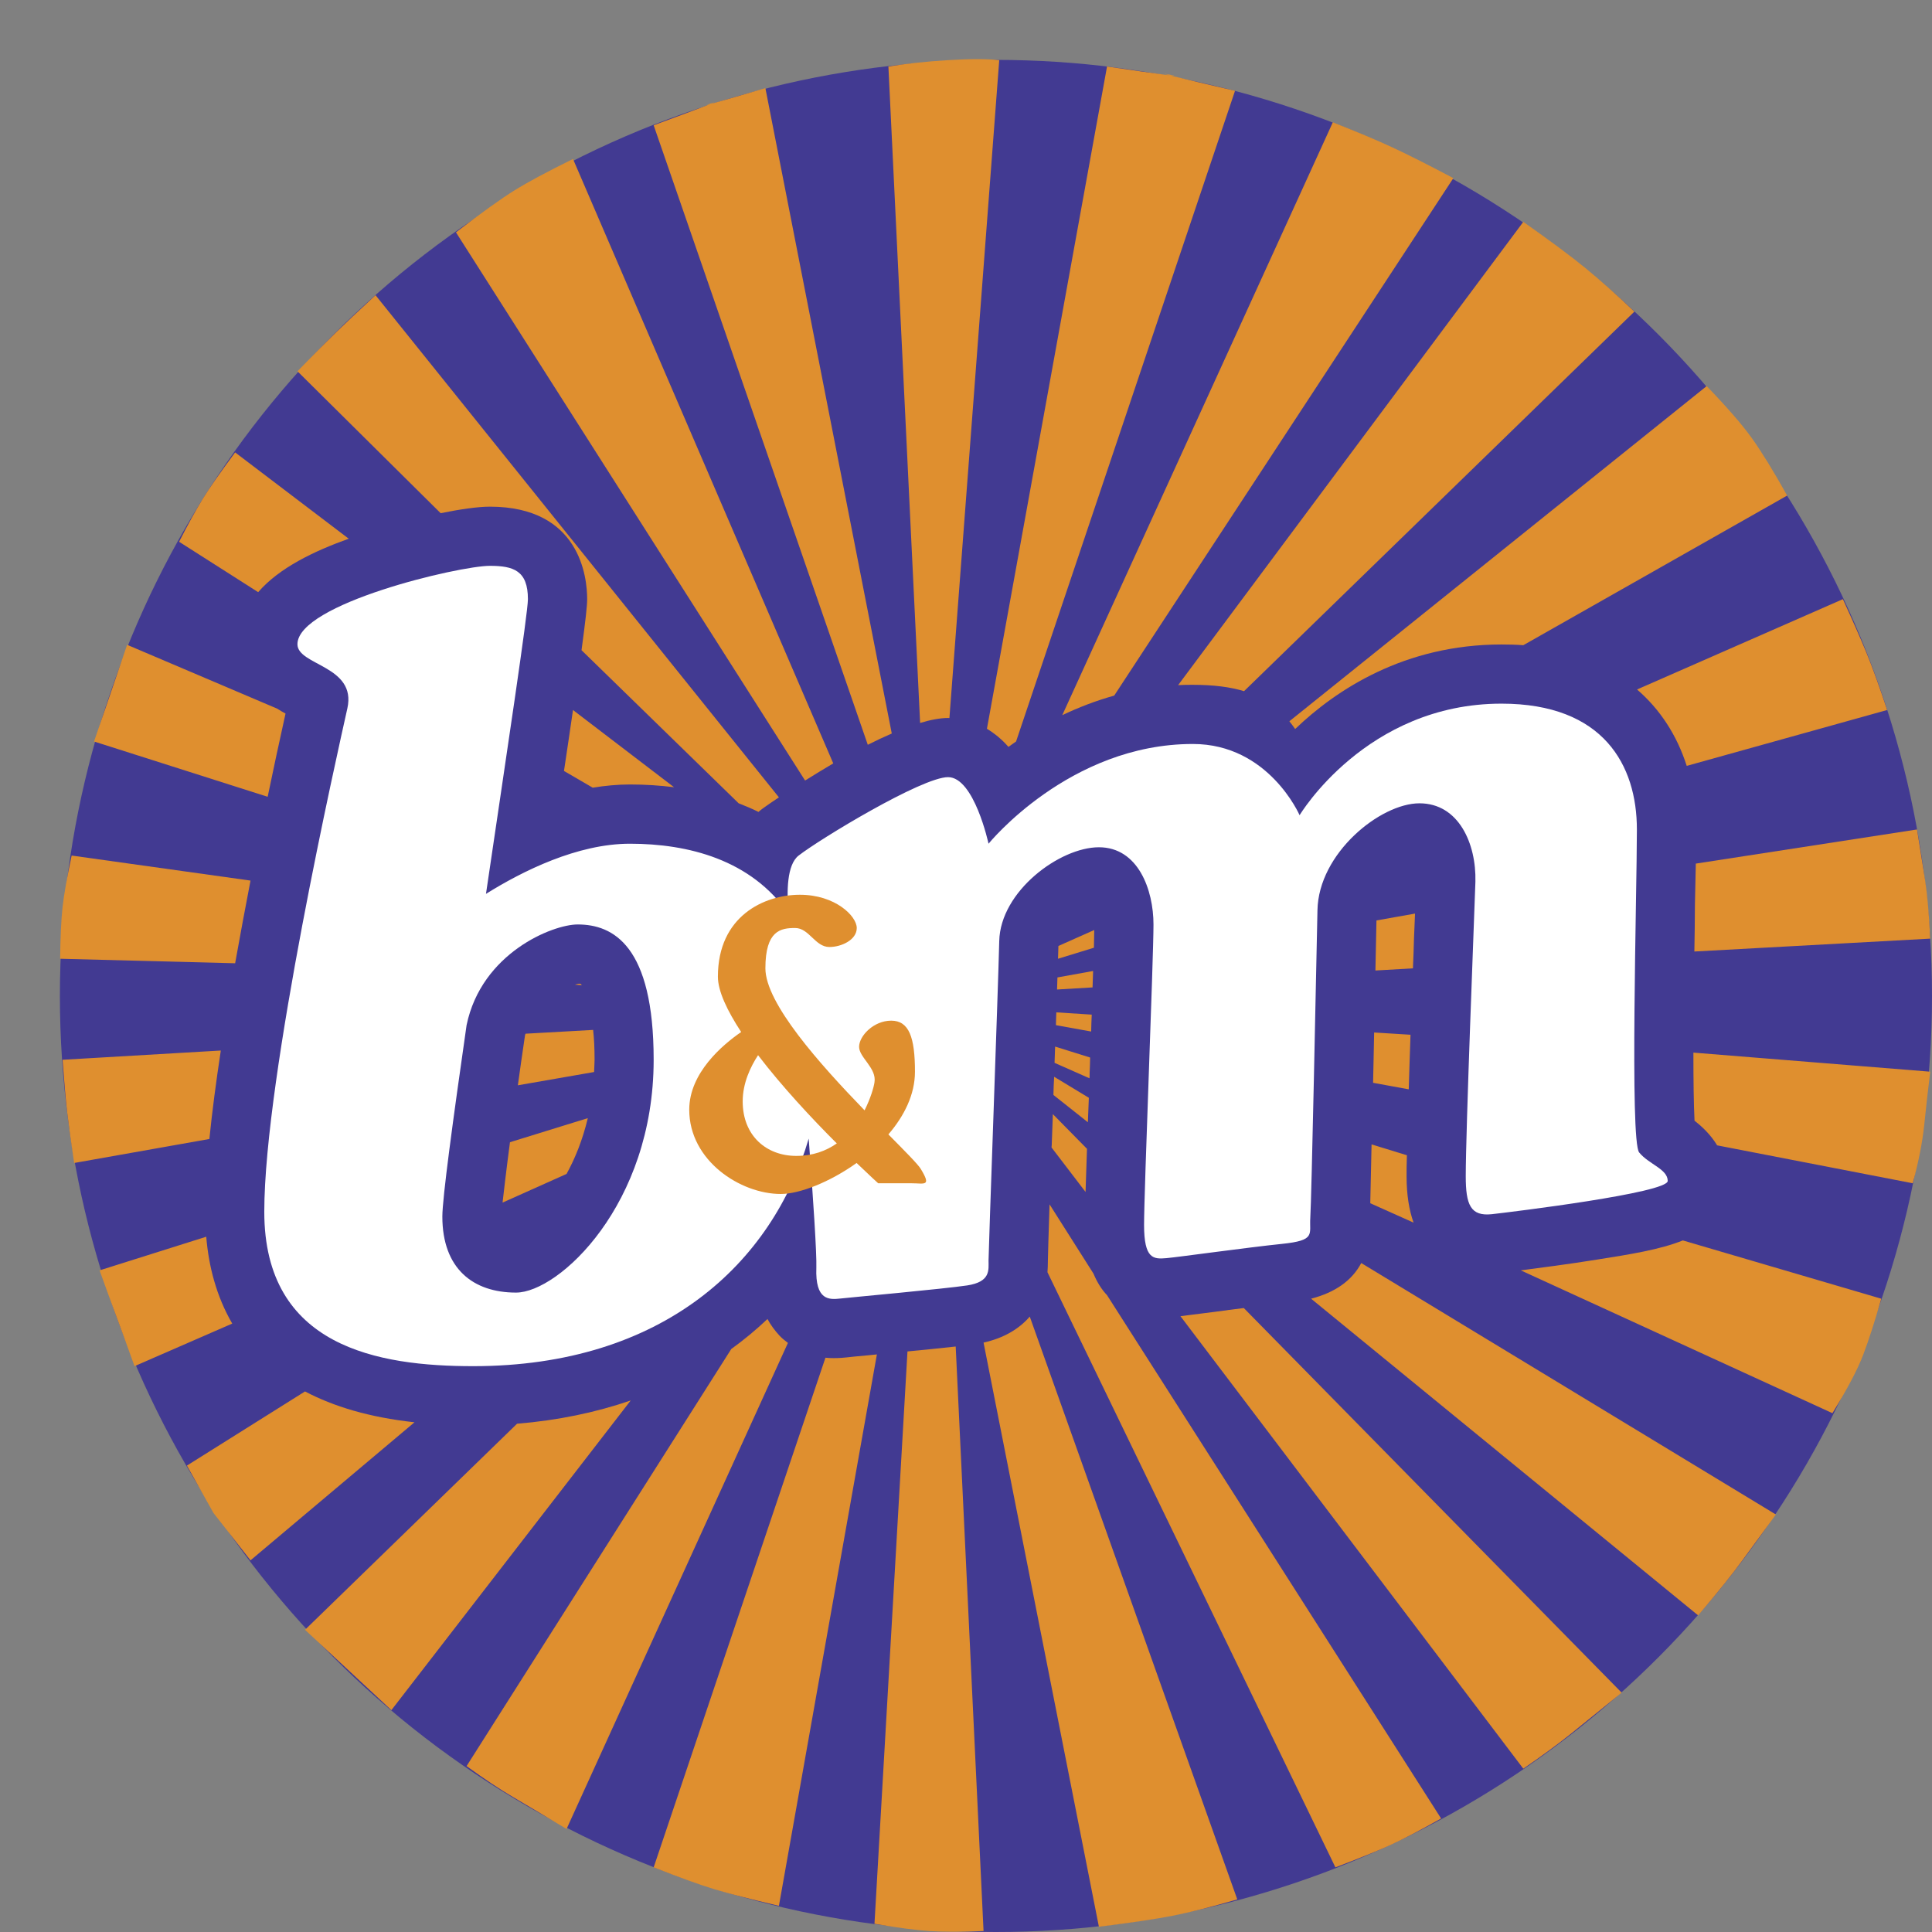 <?xml version="1.0" encoding="UTF-8" standalone="no"?><!-- Generator: Gravit.io --><svg xmlns="http://www.w3.org/2000/svg" xmlns:xlink="http://www.w3.org/1999/xlink" style="isolation:isolate" viewBox="0 0 24 24" width="24pt" height="24pt"><rect x="0" y="0" width="24" height="24" fill="#808080" stroke="none"/><defs><clipPath id="_clipPath_xn6NGIw2L6Siw9CA6Za4jdRw4WvZFo1z"><rect width="24" height="24"/></clipPath></defs><g clip-path="url(#_clipPath_xn6NGIw2L6Siw9CA6Za4jdRw4WvZFo1z)"><circle vector-effect="non-scaling-stroke" cx="12.372" cy="12.372" r="11.628" fill="rgb(66,58,146)"/><g><path d=" M 19.696 3.331 Q 19.42 3.105 18.923 2.756 L 14.635 8.511 C 14.696 8.508 14.757 8.506 14.818 8.507 C 15.075 8.507 15.283 8.534 15.454 8.586 L 20.303 3.871 Q 19.972 3.557 19.696 3.331 Z  M 17.297 1.831 Q 17.011 1.698 16.557 1.519 L 13.196 8.884 C 13.404 8.785 13.619 8.703 13.841 8.641 L 18.054 2.213 Q 17.584 1.964 17.297 1.831 Z  M 7.006 9.577 L 7.363 9.785 C 7.516 9.76 7.671 9.745 7.825 9.745 C 8.015 9.745 8.197 9.757 8.373 9.779 L 7.118 8.82 C 7.086 9.038 7.05 9.288 7.006 9.577 L 7.006 9.577 Z  M 14.528 0.927 Q 14.814 0.982 13.752 0.826 L 12.26 9.053 C 12.36 9.114 12.45 9.189 12.527 9.278 C 12.558 9.255 12.589 9.234 12.622 9.211 L 15.342 1.128 Q 14.241 0.872 14.528 0.927 Z  M 21.765 5.447 Q 21.587 5.197 21.201 4.796 L 16.017 8.96 C 16.041 8.99 16.066 9.023 16.089 9.056 C 16.598 8.568 17.448 8.006 18.652 8.006 C 18.744 8.006 18.834 8.008 18.923 8.015 L 22.201 6.156 Q 21.943 5.696 21.765 5.447 Z  M 6.391 2.365 Q 6.144 2.518 5.664 2.886 L 10.001 9.696 C 10.116 9.624 10.233 9.553 10.351 9.483 L 7.118 1.975 Q 6.637 2.212 6.391 2.365 Z  M 2.517 6.199 Q 2.387 6.411 2.225 6.73 L 3.207 7.356 C 3.472 7.05 3.906 6.845 4.332 6.692 L 2.921 5.62 Q 2.647 5.988 2.517 6.199 Z  M 4.18 4.123 Q 4.012 4.286 3.695 4.612 L 5.474 6.375 C 5.717 6.326 5.936 6.294 6.085 6.294 C 7.207 6.294 7.294 7.173 7.294 7.443 C 7.294 7.525 7.275 7.697 7.224 8.077 L 9.176 9.979 C 9.26 10.012 9.343 10.046 9.422 10.086 C 9.438 10.073 9.453 10.059 9.47 10.047 C 9.473 10.045 9.549 9.989 9.676 9.905 L 4.665 3.667 Q 4.348 3.96 4.18 4.123 Z  M 11.43 8.981 C 11.558 8.942 11.678 8.919 11.777 8.919 C 11.784 8.919 11.788 8.92 11.794 8.92 L 12.413 0.747 Q 12.194 0.722 11.777 0.747 Q 11.361 0.773 11.036 0.826 L 11.43 8.981 Z  M 8.826 1.286 Q 9.059 1.209 8.12 1.556 L 10.78 9.252 C 10.878 9.202 10.978 9.155 11.078 9.112 L 9.508 1.095 Q 8.592 1.364 8.826 1.286 Z  M 17.473 14.611 C 17.473 14.546 17.473 14.458 17.477 14.351 L 17.038 14.216 C 17.031 14.547 17.025 14.788 17.022 14.947 L 17.56 15.188 C 17.505 15.034 17.473 14.846 17.473 14.611 L 17.473 14.611 Z  M 13.536 13.324 C 13.538 13.262 13.542 13.199 13.542 13.137 L 13.107 13.001 C 13.105 13.068 13.103 13.135 13.1 13.203 L 13.534 13.395 C 13.536 13.372 13.536 13.347 13.536 13.324 L 13.536 13.324 Z  M 17.522 12.854 L 17.07 12.826 C 17.065 13.052 17.062 13.26 17.057 13.451 L 17.5 13.532 C 17.505 13.316 17.515 13.087 17.522 12.854 L 17.522 12.854 Z  M 13.526 13.637 L 13.095 13.376 C 13.09 13.451 13.088 13.527 13.086 13.602 L 13.514 13.941 C 13.517 13.842 13.522 13.74 13.526 13.637 Z  M 3.547 8.864 C 3.516 8.848 3.479 8.826 3.443 8.803 L 1.579 8.01 Q 1.446 8.4 1.374 8.611 Q 1.302 8.822 1.168 9.211 L 3.325 9.898 C 3.397 9.553 3.47 9.208 3.547 8.864 L 3.547 8.864 Z  M 13.593 11.553 L 13.148 11.751 C 13.146 11.796 13.146 11.848 13.143 11.91 L 13.589 11.773 C 13.59 11.683 13.593 11.609 13.593 11.553 L 13.593 11.553 Z  M 3.112 10.939 L 0.89 10.628 Q 0.802 11.042 0.777 11.269 Q 0.752 11.497 0.747 11.91 L 2.921 11.966 C 2.982 11.623 3.047 11.278 3.112 10.939 Z  M 7.302 13.89 L 6.335 14.189 C 6.285 14.57 6.259 14.801 6.243 14.939 L 7.038 14.583 C 7.145 14.389 7.238 14.158 7.302 13.89 L 7.302 13.89 Z  M 17.565 11.66 C 17.57 11.547 17.574 11.444 17.578 11.349 L 17.099 11.434 L 17.096 11.576 C 17.092 11.742 17.089 11.902 17.086 12.056 L 17.552 12.029 C 17.558 11.901 17.562 11.777 17.565 11.66 L 17.565 11.66 Z  M 7.386 13.165 C 7.386 13.021 7.38 12.899 7.368 12.794 L 6.528 12.841 C 6.525 12.849 6.522 12.858 6.521 12.867 C 6.488 13.094 6.458 13.298 6.433 13.482 L 7.38 13.317 C 7.381 13.268 7.386 13.217 7.386 13.165 Z  M 13.503 14.271 L 13.079 13.84 C 13.074 13.969 13.069 14.099 13.065 14.226 C 13.063 14.236 13.063 14.245 13.063 14.255 L 13.485 14.807 C 13.49 14.655 13.496 14.473 13.503 14.271 L 13.503 14.271 Z  M 7.213 12.221 C 7.211 12.221 7.202 12.221 7.19 12.22 C 7.174 12.223 7.158 12.227 7.142 12.232 L 7.228 12.238 C 7.223 12.232 7.218 12.226 7.213 12.221 Z  M 13.579 12.062 L 13.136 12.142 C 13.134 12.189 13.133 12.24 13.131 12.292 L 13.572 12.266 C 13.574 12.195 13.577 12.127 13.579 12.062 L 13.579 12.062 Z  M 13.562 12.604 L 13.122 12.576 C 13.119 12.627 13.119 12.681 13.117 12.735 L 13.555 12.814 C 13.555 12.743 13.56 12.673 13.562 12.604 L 13.562 12.604 Z  M 2.562 15.363 L 1.237 15.781 Q 1.374 16.162 1.454 16.376 Q 1.534 16.589 1.671 16.971 L 2.885 16.442 C 2.688 16.103 2.592 15.729 2.562 15.363 Z  M 16.287 16.133 L 21.095 20.067 Q 21.464 19.633 21.645 19.383 Q 21.826 19.133 22.061 18.814 L 16.91 15.69 C 16.796 15.906 16.588 16.055 16.287 16.133 Z  M 2.743 13.05 L 0.777 13.165 Q 0.808 13.581 0.833 13.806 Q 0.859 14.031 0.921 14.447 L 2.601 14.149 C 2.635 13.81 2.684 13.439 2.743 13.05 Z  M 13.584 15.822 L 13.038 14.961 C 13.026 15.332 13.017 15.619 13.017 15.664 L 13.017 15.673 C 13.017 15.719 13.015 15.762 13.012 15.804 L 16.589 23.197 Q 17.021 23.033 17.258 22.926 Q 17.494 22.819 17.902 22.59 L 13.752 16.089 C 13.686 16.02 13.629 15.931 13.584 15.822 L 13.584 15.822 Z  M 15.083 16.297 C 14.894 16.321 14.756 16.339 14.664 16.35 L 18.923 21.971 Q 19.267 21.735 19.501 21.548 Q 19.734 21.361 20.145 21.027 L 15.451 16.249 C 15.328 16.264 15.206 16.28 15.083 16.297 L 15.083 16.297 Z  M 21.05 13.922 C 21.138 13.99 21.248 14.091 21.331 14.228 L 23.761 14.699 Q 23.87 14.297 23.904 13.971 Q 23.937 13.646 23.978 13.313 L 21.036 13.076 C 21.036 13.418 21.04 13.723 21.05 13.922 L 21.05 13.922 Z  M 20.336 8.565 C 20.622 8.812 20.831 9.132 20.953 9.514 L 23.443 8.82 Q 23.3 8.387 23.185 8.106 Q 23.069 7.826 22.893 7.443 L 20.336 8.565 L 20.336 8.565 Z  M 21.055 11.237 C 21.054 11.432 21.052 11.626 21.048 11.82 L 23.978 11.66 Q 23.955 11.194 23.915 10.939 Q 23.875 10.685 23.814 10.304 L 21.066 10.728 C 21.062 10.879 21.06 11.051 21.055 11.237 Z  M 19.84 15.647 C 19.492 15.703 19.135 15.749 18.892 15.781 L 22.763 17.555 Q 23.045 17.097 23.147 16.825 Q 23.25 16.553 23.37 16.133 L 20.905 15.409 C 20.622 15.523 20.251 15.582 19.84 15.647 Z  M 12.218 16.678 L 13.651 23.935 Q 14.253 23.86 14.573 23.797 Q 14.893 23.734 15.37 23.595 L 12.792 16.355 C 12.657 16.513 12.46 16.625 12.218 16.678 Z  M 3.789 17.285 L 2.322 18.206 L 2.652 18.795 L 3.112 19.383 L 5.149 17.668 C 4.587 17.607 4.142 17.471 3.789 17.285 L 3.789 17.285 Z  M 9.686 16.595 C 9.624 16.528 9.572 16.457 9.534 16.385 C 9.393 16.519 9.242 16.644 9.084 16.758 L 5.796 21.939 Q 6.135 22.185 6.382 22.329 Q 6.629 22.474 7.038 22.72 L 9.788 16.682 C 9.752 16.655 9.717 16.627 9.686 16.595 Z  M 6.423 17.686 L 3.789 20.246 Q 4.514 20.92 4.326 20.745 Q 4.137 20.57 4.862 21.244 L 7.835 17.397 C 7.399 17.547 6.926 17.645 6.423 17.686 Z  M 10.519 16.862 C 10.488 16.866 10.427 16.871 10.359 16.871 C 10.323 16.871 10.288 16.87 10.254 16.866 L 8.12 23.197 Q 8.591 23.382 8.865 23.466 Q 9.138 23.549 9.676 23.675 L 10.893 16.825 C 10.86 16.828 10.827 16.832 10.795 16.835 C 10.655 16.848 10.552 16.857 10.519 16.862 L 10.519 16.862 Z  M 11.273 16.788 L 10.863 23.898 Q 11.289 23.971 11.545 23.988 Q 11.8 24.005 12.218 23.988 L 11.872 16.727 C 11.673 16.749 11.473 16.769 11.273 16.788 L 11.273 16.788 Z " fill="rgb(223,143,47)"/><path d=" M 20.362 14.316 C 20.245 14.168 20.334 11.101 20.334 10.304 C 20.334 9.507 19.92 8.741 18.652 8.741 C 16.97 8.741 16.144 10.127 16.144 10.127 C 16.144 10.127 15.761 9.242 14.818 9.242 C 13.283 9.242 12.28 10.481 12.28 10.481 C 12.28 10.481 12.102 9.654 11.777 9.654 C 11.453 9.654 10.186 10.422 9.921 10.628 C 9.775 10.741 9.77 11.075 9.797 11.354 C 9.331 10.678 8.548 10.481 7.825 10.481 C 7.173 10.481 6.492 10.82 6.037 11.104 C 6.298 9.334 6.558 7.617 6.558 7.443 C 6.558 7.089 6.38 7.029 6.085 7.029 C 5.703 7.029 3.695 7.501 3.695 8.003 C 3.695 8.268 4.434 8.268 4.315 8.8 C 4.197 9.331 3.283 13.372 3.283 15.053 C 3.283 16.734 4.699 16.971 5.878 16.971 C 8.239 16.971 9.597 15.686 10.046 14.144 C 10.102 14.897 10.147 15.579 10.141 15.747 C 10.125 16.16 10.303 16.145 10.438 16.131 C 10.569 16.116 11.72 16.012 12.015 15.968 C 12.308 15.923 12.28 15.776 12.28 15.658 C 12.28 15.54 12.398 12.31 12.413 11.69 C 12.427 11.071 13.165 10.525 13.651 10.525 C 14.14 10.525 14.329 11.056 14.329 11.484 C 14.329 11.911 14.212 14.788 14.212 15.216 C 14.212 15.643 14.329 15.643 14.491 15.629 C 14.654 15.614 15.496 15.496 15.925 15.452 C 16.351 15.408 16.263 15.334 16.277 15.127 C 16.292 14.921 16.351 12.015 16.366 11.307 C 16.379 10.599 17.147 9.979 17.633 9.979 C 18.121 9.979 18.34 10.481 18.328 10.953 C 18.312 11.425 18.208 14.05 18.208 14.611 C 18.208 14.965 18.267 15.112 18.533 15.083 C 18.799 15.053 20.717 14.818 20.717 14.67 C 20.717 14.522 20.481 14.463 20.362 14.316 L 20.362 14.316 Z  M 6.41 16.057 C 5.878 16.057 5.495 15.761 5.495 15.112 C 5.495 14.884 5.627 13.914 5.796 12.735 C 5.982 11.837 6.866 11.484 7.176 11.484 C 7.619 11.484 8.12 11.749 8.12 13.165 C 8.12 14.965 6.941 16.057 6.41 16.057 L 6.41 16.057 Z " fill="rgb(255,255,255)"/><path d=" M 11.439 14.522 C 11.404 14.463 11.245 14.304 11.036 14.092 C 11.231 13.865 11.366 13.598 11.366 13.313 C 11.366 12.885 11.292 12.679 11.071 12.679 C 10.851 12.679 10.672 12.87 10.672 13.004 C 10.672 13.137 10.893 13.268 10.863 13.446 C 10.854 13.509 10.814 13.645 10.74 13.793 C 10.186 13.221 9.508 12.464 9.508 12.029 C 9.508 11.558 9.699 11.528 9.877 11.528 C 10.052 11.528 10.125 11.764 10.303 11.764 C 10.452 11.764 10.643 11.676 10.643 11.528 C 10.643 11.38 10.376 11.115 9.936 11.115 C 9.493 11.115 8.918 11.38 8.918 12.133 C 8.918 12.313 9.034 12.555 9.207 12.82 C 8.976 12.979 8.562 13.328 8.562 13.785 C 8.562 14.419 9.198 14.832 9.699 14.832 C 9.931 14.832 10.305 14.687 10.641 14.447 C 10.802 14.602 10.909 14.699 10.909 14.699 L 11.323 14.699 C 11.485 14.699 11.573 14.744 11.439 14.522 L 11.439 14.522 Z  M 9.226 13.682 C 9.226 13.452 9.325 13.249 9.417 13.108 C 9.714 13.497 10.091 13.901 10.395 14.204 C 10.262 14.297 10.097 14.359 9.891 14.359 C 9.521 14.359 9.226 14.109 9.226 13.682 L 9.226 13.682 Z " fill="rgb(223,143,47)"/></g></g></svg>